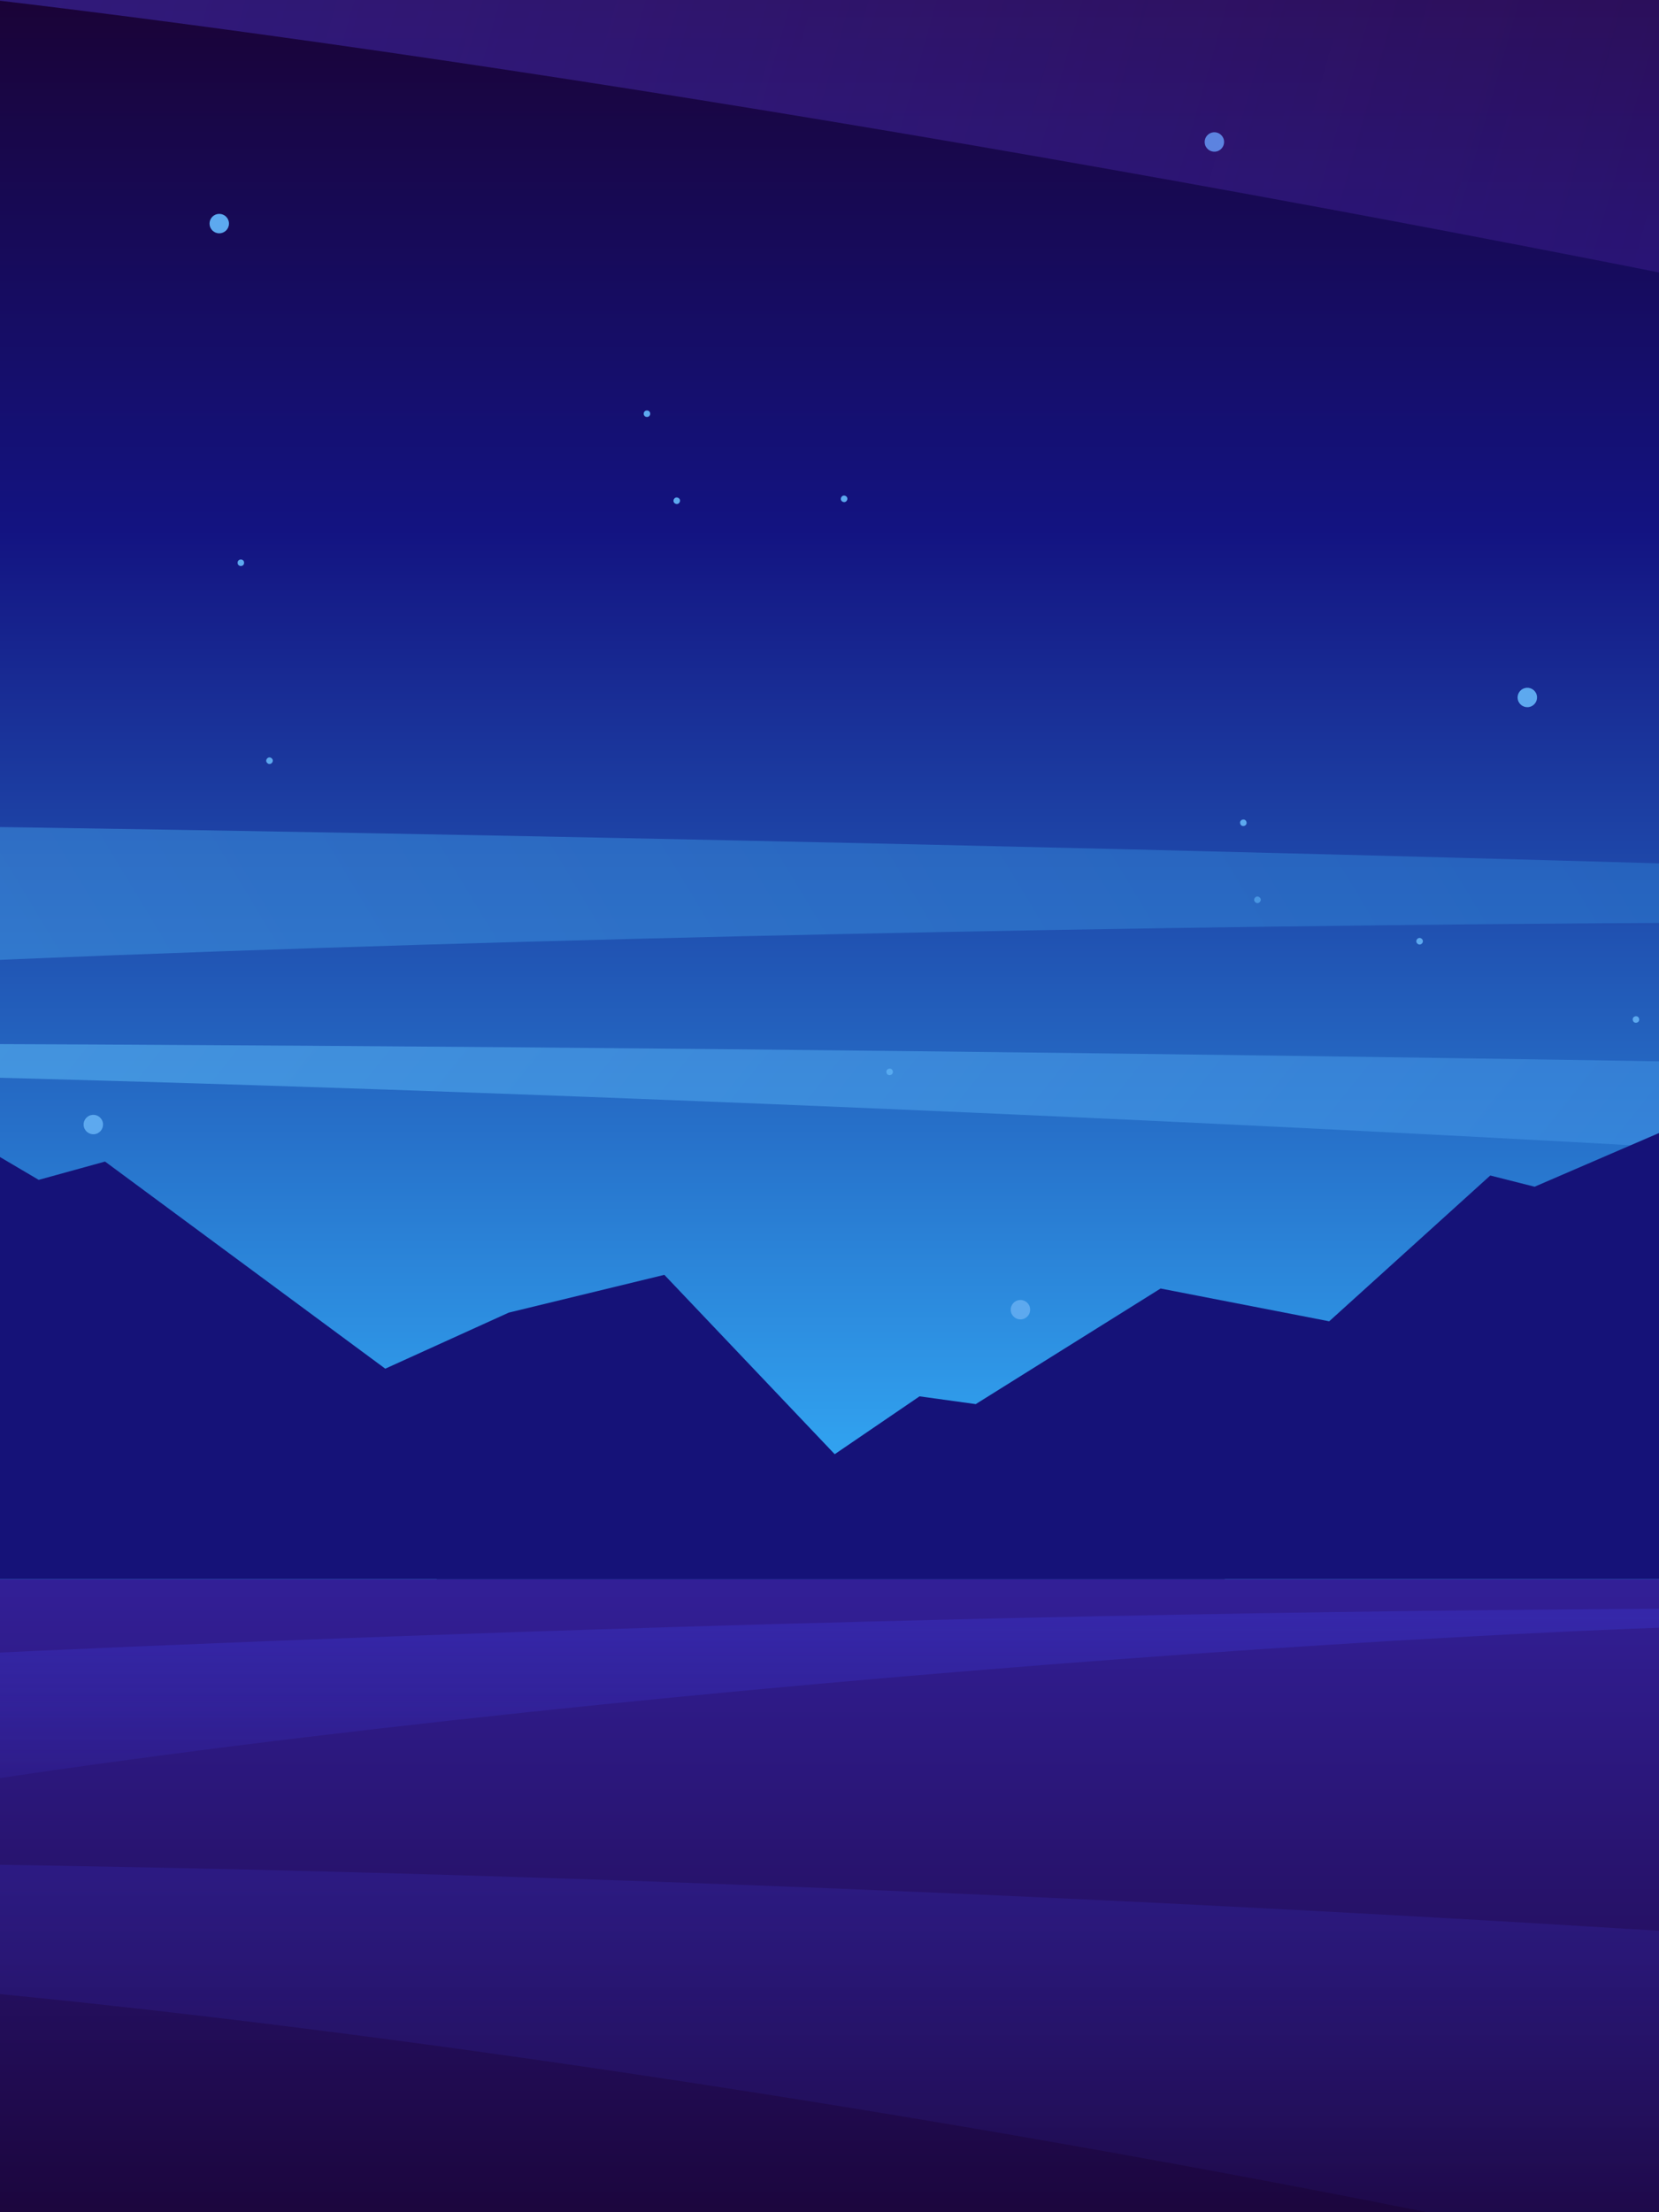 <svg width="768" height="1024" viewBox="0 0 768 1024" fill="none" xmlns="http://www.w3.org/2000/svg">
<g clip-path="url(#clip0_32_1099)">
<rect width="768" height="1024" fill="url(#paint0_linear_32_1099)"/>
<rect y="701" width="768" height="354" fill="url(#paint1_linear_32_1099)"/>
<path opacity="0.5" d="M800.611 744.558C405.864 745.777 12.86 763.218 -134.299 771.786C-247.882 820.791 -410.979 905.106 -154.699 850.323C101.58 795.54 604.258 756.375 823.562 751.735C838.437 747.603 854.672 753.336 800.611 744.558Z" fill="url(#paint2_linear_32_1099)"/>
<path opacity="0.25" d="M-135.093 861.79C391.819 864.37 916.405 901.278 1112.83 919.41C1264.45 1023.11 1482.15 1260.83 1140.06 1144.9C797.98 1028.98 127.001 921.058 -165.728 911.24C-185.583 902.496 -207.254 880.366 -135.093 861.79Z" fill="url(#paint3_linear_32_1099)"/>
<g clip-path="url(#clip1_32_1099)">
<rect width="768" height="731" fill="url(#paint4_linear_32_1099)"/>
<circle cx="101.5" cy="103.5" r="4.5" fill="#5DA9EF"/>
<circle cx="707.04" cy="322.848" r="4.5" transform="rotate(-15 707.04 322.848)" fill="#5DA9EF"/>
<circle cx="575.573" cy="380.851" r="1.5" transform="rotate(-15 575.573 380.851)" fill="#5DA9EF"/>
<circle cx="411.837" cy="496.158" r="1.5" transform="rotate(-15 411.837 496.158)" fill="#5DA9EF"/>
<circle cx="657.177" cy="435.691" r="1.5" transform="rotate(-47.974 657.177 435.691)" fill="#5DA9EF"/>
<circle cx="390.76" cy="230.9" r="1.5" transform="rotate(-62.974 390.76 230.9)" fill="#5DA9EF"/>
<circle cx="582.118" cy="416.5" r="1.5" transform="rotate(-47.974 582.118 416.5)" fill="#5DA9EF"/>
<circle cx="313.292" cy="231.79" r="1.5" transform="rotate(-62.974 313.292 231.79)" fill="#5DA9EF"/>
<circle cx="299.5" cy="191.5" r="1.5" fill="#5DA9EF"/>
<circle cx="111.5" cy="260.5" r="1.5" fill="#5DA9EF"/>
<circle cx="757.334" cy="471.91" r="1.5" transform="rotate(-15 757.334 471.91)" fill="#5DA9EF"/>
<circle cx="124.765" cy="352.118" r="1.5" transform="rotate(-47.974 124.765 352.118)" fill="#5DA9EF"/>
<circle cx="562.171" cy="65.716" r="4.5" transform="rotate(-15 562.171 65.716)" fill="#5DA9EF"/>
<circle cx="472.391" cy="606.236" r="4.5" transform="rotate(-15 472.391 606.236)" fill="#5DA9EF"/>
<circle cx="246.5" cy="625.5" r="4.5" fill="#5DA9EF"/>
<circle cx="43.203" cy="520.533" r="4.5" transform="rotate(-15 43.203 520.533)" fill="#5DA9EF"/>
<path opacity="0.5" d="M-120.952 -76.32C640.004 -38.835 1395.67 41.501 1678.38 76.983C1891.53 216.74 2192.59 528.672 1705 361.217C1217.41 193.763 254.291 14.96 -167.99 -16.369C-196.178 -28.612 -226.233 -57.743 -120.952 -76.32Z" fill="url(#paint5_linear_32_1099)"/>
<path opacity="0.5" d="M-153.093 482.845C373.819 483.502 898.405 492.898 1094.83 497.514C1246.45 523.915 1464.15 584.434 1122.06 554.921C779.98 525.408 109.001 497.934 -183.728 495.434C-203.583 493.209 -225.254 487.575 -153.093 482.845Z" fill="url(#paint6_linear_32_1099)"/>
<path opacity="0.5" d="M1138.56 411.685C573.858 390.988 11.428 382.181 -199.2 380.364C-362.36 409.781 -597.226 482.536 -229.861 456.72C137.504 430.904 857.287 421.312 1171.06 429.929C1192.4 427.739 1215.77 421.023 1138.56 411.685Z" fill="url(#paint7_linear_32_1099)"/>
<path d="M-62.039 499L-187 590.105V731H567L538.407 696.041L481.751 671.146L388.56 675.384L307.548 590.105L235.537 607.584L178.351 633.539L48.625 537.667L17.914 546.142L-62.039 499Z" fill="#151278"/>
<path d="M265.05 700.253L202 731H827V499L710.407 549.313L689.89 544.122L615.331 611.606L537.268 596.432L451.7 649.94L425.679 646.346L339.61 705.045L265.05 700.253Z" fill="#151278"/>
</g>
</g>
<defs>
<linearGradient id="paint0_linear_32_1099" x1="384" y1="0" x2="384" y2="1024" gradientUnits="userSpaceOnUse">
<stop stop-color="#190131"/>
<stop offset="1" stop-color="#282B96"/>
</linearGradient>
<linearGradient id="paint1_linear_32_1099" x1="384" y1="701" x2="384" y2="1055" gradientUnits="userSpaceOnUse">
<stop stop-color="#3522A0"/>
<stop offset="0.31" stop-color="#2C187F"/>
<stop offset="1" stop-color="#190334"/>
</linearGradient>
<linearGradient id="paint2_linear_32_1099" x1="273.5" y1="744.558" x2="273.5" y2="868.17" gradientUnits="userSpaceOnUse">
<stop stop-color="#3931C1"/>
<stop offset="1" stop-color="#3931C1" stop-opacity="0"/>
</linearGradient>
<linearGradient id="paint3_linear_32_1099" x1="568.5" y1="861.79" x2="568.5" y2="1123.37" gradientUnits="userSpaceOnUse">
<stop stop-color="#3931C1"/>
<stop offset="1" stop-color="#3931C1" stop-opacity="0"/>
</linearGradient>
<linearGradient id="paint4_linear_32_1099" x1="384" y1="0" x2="384" y2="731" gradientUnits="userSpaceOnUse">
<stop stop-color="#1A0337"/>
<stop offset="0.335" stop-color="#131381"/>
<stop offset="1" stop-color="#35B6FF"/>
</linearGradient>
<linearGradient id="paint5_linear_32_1099" x1="-12.913" y1="-89.476" x2="1516.18" y2="343.21" gradientUnits="userSpaceOnUse">
<stop stop-color="#4531C1"/>
<stop offset="1" stop-color="#7931C1" stop-opacity="0"/>
</linearGradient>
<linearGradient id="paint6_linear_32_1099" x1="-78.858" y1="479.191" x2="609.273" y2="1029.97" gradientUnits="userSpaceOnUse">
<stop stop-color="#7966FF"/>
<stop offset="0" stop-color="#66C8FF"/>
<stop offset="1" stop-color="#3A88E1"/>
</linearGradient>
<linearGradient id="paint7_linear_32_1099" x1="1059.09" y1="403.713" x2="191.399" y2="925.996" gradientUnits="userSpaceOnUse">
<stop stop-color="#2772CB"/>
<stop offset="1" stop-color="#45A0E8"/>
</linearGradient>
<clipPath id="clip0_32_1099">
<rect width="768" height="1024" fill="white"/>
</clipPath>
<clipPath id="clip1_32_1099">
<rect width="768" height="731" fill="white"/>
</clipPath>
</defs>
</svg>
